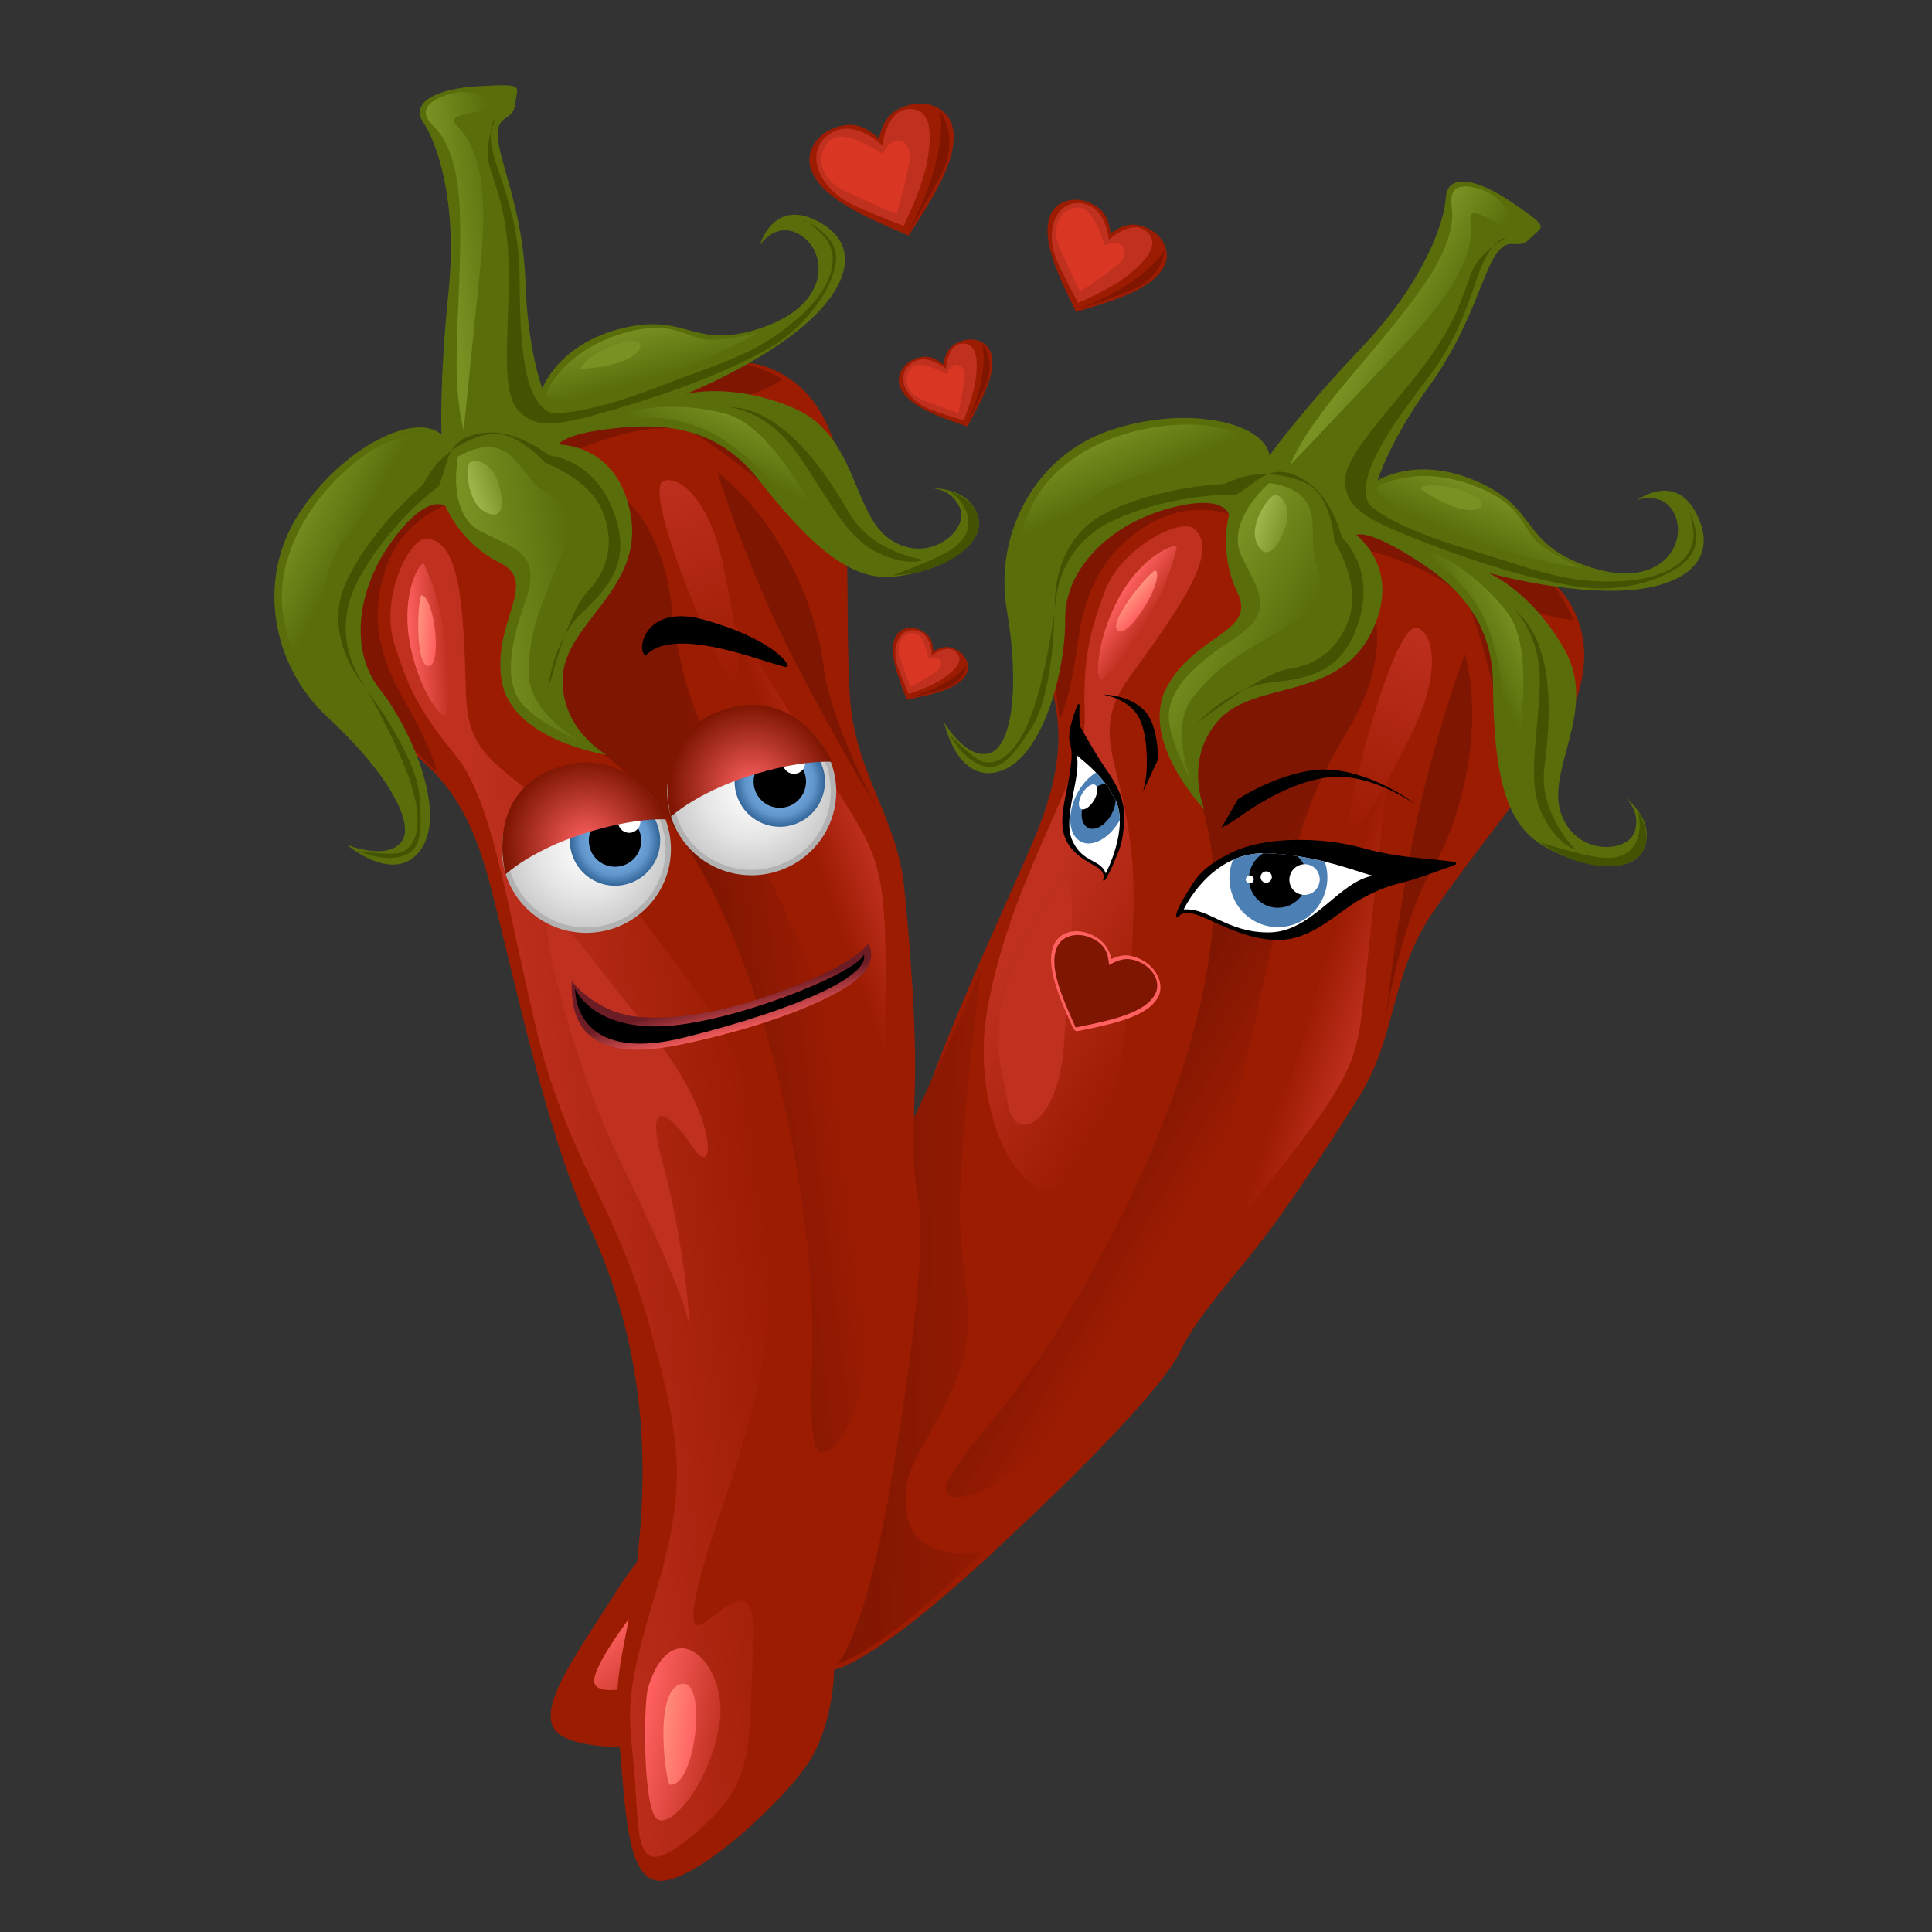 <?xml version="1.0" encoding="UTF-8"?>
<!DOCTYPE svg PUBLIC "-//W3C//DTD SVG 1.1//EN" "http://www.w3.org/Graphics/SVG/1.1/DTD/svg11.dtd">
<!-- Creator: CorelDRAW -->
<svg xmlns="http://www.w3.org/2000/svg" xml:space="preserve" width="1000px" height="1000px" style="shape-rendering:geometricPrecision; text-rendering:geometricPrecision; image-rendering:optimizeQuality; fill-rule:evenodd; clip-rule:evenodd"
viewBox="0 0 1000 1000"
 xmlns:xlink="http://www.w3.org/1999/xlink">
 <rect x="0" y="0" width="1000" height="1000" fill="#333333" stroke="none"/>
 <defs>
  <style type="text/css">
   <![CDATA[
    .str0 {stroke:black;stroke-width:1.56;stroke-linecap:round;stroke-linejoin:round}
    .str1 {stroke:#B2B2B2;stroke-width:5.589;stroke-linecap:round;stroke-linejoin:round}
    .fil20 {fill:none}
    .fil21 {fill:black}
    .fil9 {fill:#425401}
    .fil24 {fill:#4C80B5}
    .fil3 {fill:#596E0B}
    .fil17 {fill:#799123}
    .fil2 {fill:#7E1602}
    .fil50 {fill:#801500}
    .fil0 {fill:#9C1C02}
    .fil18 {fill:#BF301F}
    .fil51 {fill:#DA3624}
    .fil23 {fill:white}
    .fil22 {fill:black;fill-rule:nonzero}
    .fil26 {fill:#7E1602;fill-rule:nonzero}
    .fil49 {fill:#9C1C02;fill-rule:nonzero}
    .fil25 {fill:#FF6161;fill-rule:nonzero}
    .fil41 {fill:url(#id0)}
    .fil19 {fill:url(#id1)}
    .fil37 {fill:url(#id2)}
    .fil39 {fill:url(#id3)}
    .fil36 {fill:url(#id4)}
    .fil38 {fill:url(#id5)}
    .fil16 {fill:url(#id6)}
    .fil40 {fill:url(#id7)}
    .fil29 {fill:url(#id8)}
    .fil14 {fill:url(#id9)}
    .fil33 {fill:url(#id10)}
    .fil31 {fill:url(#id11)}
    .fil27 {fill:url(#id12)}
    .fil34 {fill:url(#id13)}
    .fil6 {fill:url(#id14)}
    .fil15 {fill:url(#id15)}
    .fil12 {fill:url(#id16)}
    .fil13 {fill:url(#id17)}
    .fil4 {fill:url(#id18)}
    .fil10 {fill:url(#id19)}
    .fil28 {fill:url(#id20)}
    .fil48 {fill:url(#id21)}
    .fil8 {fill:url(#id22)}
    .fil30 {fill:url(#id23)}
    .fil35 {fill:url(#id24)}
    .fil7 {fill:url(#id25)}
    .fil32 {fill:url(#id26)}
    .fil11 {fill:url(#id27)}
    .fil5 {fill:url(#id28)}
    .fil1 {fill:url(#id29)}
    .fil44 {fill:url(#id30)}
    .fil43 {fill:url(#id31)}
    .fil46 {fill:url(#id32)}
    .fil45 {fill:url(#id33)}
    .fil42 {fill:url(#id34)}
    .fil47 {fill:url(#id35)}
   ]]>
  </style>
  <linearGradient id="id0" gradientUnits="userSpaceOnUse" x1="341.406" y1="245.464" x2="377.973" y2="354.709">
   <stop offset="0" style="stop-color:#BF301F"/>
   <stop offset="1" style="stop-color:#9C1C02"/>
  </linearGradient>
  <linearGradient id="id1" gradientUnits="userSpaceOnUse" xlink:href="#id0" x1="733.969" y1="320.909" x2="696.153" y2="429.79">
  </linearGradient>
  <linearGradient id="id2" gradientUnits="userSpaceOnUse" x1="216.066" y1="327.498" x2="225.525" y2="328.123">
   <stop offset="0" style="stop-color:#FF927D"/>
   <stop offset="1" style="stop-color:#FF6161"/>
  </linearGradient>
  <linearGradient id="id3" gradientUnits="userSpaceOnUse" xlink:href="#id2" x1="341.195" y1="892.352" x2="360.697" y2="894.457">
  </linearGradient>
  <linearGradient id="id4" gradientUnits="userSpaceOnUse" x1="211.114" y1="329.364" x2="231.273" y2="328.211">
   <stop offset="0" style="stop-color:#FF6161"/>
   <stop offset="1" style="stop-color:#BF301F"/>
  </linearGradient>
  <linearGradient id="id5" gradientUnits="userSpaceOnUse" xlink:href="#id4" x1="332.375" y1="892.274" x2="373.943" y2="900.178">
  </linearGradient>
  <linearGradient id="id6" gradientUnits="userSpaceOnUse" x1="651.945" y1="268.421" x2="666.922" y2="273.28">
   <stop offset="0" style="stop-color:#9EB54B"/>
   <stop offset="1" style="stop-color:#799123"/>
  </linearGradient>
  <linearGradient id="id7" gradientUnits="userSpaceOnUse" xlink:href="#id6" x1="244.344" y1="254.021" x2="259.259" y2="248.692">
  </linearGradient>
  <linearGradient id="id8" gradientUnits="userSpaceOnUse" x1="241.579" y1="270.514" x2="293.182" y2="263.451">
   <stop offset="0" style="stop-color:#799123"/>
   <stop offset="1" style="stop-color:#596E0B"/>
  </linearGradient>
  <linearGradient id="id9" gradientUnits="userSpaceOnUse" xlink:href="#id4" x1="331.666" y1="827.518" x2="359.606" y2="859.025">
  </linearGradient>
  <linearGradient id="id10" gradientUnits="userSpaceOnUse" xlink:href="#id8" x1="230.294" y1="122.162" x2="260.903" y2="118.051">
  </linearGradient>
  <linearGradient id="id11" gradientUnits="userSpaceOnUse" xlink:href="#id8" x1="329.163" y1="168.328" x2="336.566" y2="196.552">
  </linearGradient>
  <linearGradient id="id12" gradientUnits="userSpaceOnUse" x1="431.076" y1="670.23" x2="544.653" y2="671.359">
   <stop offset="0" style="stop-color:#7E1602"/>
   <stop offset="1" style="stop-color:#9C1C02"/>
  </linearGradient>
  <linearGradient id="id13" gradientUnits="userSpaceOnUse" xlink:href="#id0" x1="265.146" y1="569.669" x2="387.435" y2="554.924">
  </linearGradient>
  <linearGradient id="id14" gradientUnits="userSpaceOnUse" xlink:href="#id8" x1="771.552" y1="252.05" x2="759.869" y2="279.614">
  </linearGradient>
  <linearGradient id="id15" gradientUnits="userSpaceOnUse" xlink:href="#id2" x1="338.299" y1="832.67" x2="352.914" y2="846.699">
  </linearGradient>
  <linearGradient id="id16" gradientUnits="userSpaceOnUse" xlink:href="#id4" x1="579.475" y1="307.686" x2="596.297" y2="319.204">
  </linearGradient>
  <linearGradient id="id17" gradientUnits="userSpaceOnUse" xlink:href="#id2" x1="584.673" y1="309.353" x2="591.668" y2="315.516">
  </linearGradient>
  <linearGradient id="id18" gradientUnits="userSpaceOnUse" xlink:href="#id8" x1="640.062" y1="280.018" x2="684.363" y2="305.466">
  </linearGradient>
  <linearGradient id="id19" gradientUnits="userSpaceOnUse" xlink:href="#id0" x1="513.612" y1="510.115" x2="586.805" y2="552.55">
  </linearGradient>
  <linearGradient id="id20" gradientUnits="userSpaceOnUse" xlink:href="#id12" x1="367.239" y1="504.534" x2="427.178" y2="497.174">
  </linearGradient>
  <linearGradient id="id21" gradientUnits="userSpaceOnUse" x1="377.748" y1="536.861" x2="372.808" y2="517.139">
   <stop offset="0" style="stop-color:#FF6161"/>
   <stop offset="1" style="stop-color:#6C1C25"/>
  </linearGradient>
  <linearGradient id="id22" gradientUnits="userSpaceOnUse" xlink:href="#id8" x1="721.308" y1="155.401" x2="748.136" y2="170.919">
  </linearGradient>
  <linearGradient id="id23" gradientUnits="userSpaceOnUse" xlink:href="#id8" x1="150.855" y1="268.485" x2="180.962" y2="284.361">
  </linearGradient>
  <linearGradient id="id24" gradientUnits="userSpaceOnUse" xlink:href="#id0" x1="453.613" y1="443.935" x2="425.477" y2="453.987">
  </linearGradient>
  <linearGradient id="id25" gradientUnits="userSpaceOnUse" xlink:href="#id8" x1="787.824" y1="323.444" x2="764.351" y2="335.413">
  </linearGradient>
  <linearGradient id="id26" gradientUnits="userSpaceOnUse" xlink:href="#id8" x1="385.79" y1="214.067" x2="374.085" y2="238.816">
  </linearGradient>
  <linearGradient id="id27" gradientUnits="userSpaceOnUse" xlink:href="#id0" x1="702.201" y1="546.834" x2="672.414" y2="537.154">
  </linearGradient>
  <linearGradient id="id28" gradientUnits="userSpaceOnUse" xlink:href="#id8" x1="569.286" y1="223.238" x2="582.958" y2="253.191">
  </linearGradient>
  <linearGradient id="id29" gradientUnits="userSpaceOnUse" xlink:href="#id12" x1="596.469" y1="542.021" x2="647.708" y2="572.39">
  </linearGradient>
  <radialGradient id="id30" gradientUnits="userSpaceOnUse" cx="389.013" cy="407.702" r="42.592" fx="389.013" fy="407.702">
   <stop offset="0" style="stop-color:#FF6161"/>
   <stop offset="1" style="stop-color:#7E1602"/>
  </radialGradient>
  <radialGradient id="id31" gradientUnits="userSpaceOnUse" cx="403.634" cy="404.556" r="23.392" fx="403.634" fy="404.556">
   <stop offset="0" style="stop-color:#8FC7FF"/>
   <stop offset="0.761" style="stop-color:#6196CC"/>
   <stop offset="1" style="stop-color:#336699"/>
  </radialGradient>
  <radialGradient id="id32" gradientUnits="userSpaceOnUse" xlink:href="#id31" cx="318.329" cy="435.072" r="23.388" fx="318.329" fy="435.072">
  </radialGradient>
  <radialGradient id="id33" gradientUnits="userSpaceOnUse" cx="303.519" cy="439.555" r="40.957" fx="303.519" fy="439.555">
   <stop offset="0" style="stop-color:white"/>
   <stop offset="0.6" style="stop-color:#E5E5E5"/>
   <stop offset="1" style="stop-color:#CCCCCC"/>
  </radialGradient>
  <radialGradient id="id34" gradientUnits="userSpaceOnUse" xlink:href="#id33" cx="389.079" cy="409.751" r="40.956" fx="389.079" fy="409.751">
  </radialGradient>
  <radialGradient id="id35" gradientUnits="userSpaceOnUse" xlink:href="#id30" cx="303.457" cy="436.352" r="42.598" fx="303.457" fy="436.352">
  </radialGradient>
 </defs>
 <g id="Livello_x0020_1">
  <g id="_83573272">
   <path id="_83620256" class="fil0" d="M669.788 250.842c0,0 -59.525,-35.926 -103.656,-14.179 -44.13,21.745 -32.264,78.27 -25.317,104.913 6.947,26.641 13.851,47.417 -6.328,94.502 -20.179,47.087 -55.421,119.513 -66.778,169.467 -11.357,49.954 -34.184,96.18 -75.204,141.37 -41.021,45.189 -53.635,44.991 -73.925,77.411 -20.29,32.42 -43.821,62.811 -28.78,73.552 15.041,10.74 68.104,6.527 93.864,-0.706 25.759,-7.234 44.637,-32.31 44.637,-32.31 0,0 16.74,2.513 83.74,-59.593 67,-62.106 92.583,-92.805 98.648,-105.464 6.064,-12.66 15.945,-25.055 33.676,-46.602 17.732,-21.547 38.617,-52.799 58.906,-85.219 20.29,-32.42 15.658,-63.185 39.455,-97.393 23.796,-34.206 36.897,-47.505 60.097,-82.88 23.2,-35.375 19.782,-60.87 7.917,-78.382 -11.865,-17.511 -40.316,-17.003 -40.316,-17.003 0,0 -17.511,-27.149 -49.865,-38.639 -32.354,-11.491 -50.747,0.089 -50.77,-2.845z"/>
   <path id="_83616896" class="fil1" d="M567.311 720.244c50.374,-61.266 64.856,-111.421 84.638,-201.676 19.786,-90.259 24.697,-105.373 45.615,-140.353 20.917,-34.98 19.597,-67.637 0.457,-82.213 -19.135,-14.575 -95.361,62.088 -76.459,119.581 18.904,57.494 -3.08,139.854 -45.535,222.743 -42.454,82.892 -70.167,100.742 -85.179,127.866 -8.941,16.163 26.084,15.315 76.462,-45.949z"/>
   <path id="_83617632" class="fil2" d="M548.514 372.209c0,0 4.963,-7.929 9.385,-39.886 4.422,-31.958 16.574,-47.389 33.454,-58.899 16.879,-11.511 35.422,-11.745 51.793,-5.232 16.369,6.513 62.714,16.207 62.714,16.207 0,0 47.787,10.76 56.027,33.116 8.239,22.357 12.73,47.073 15.696,59.963 2.967,12.892 -2.887,-73.69 -2.887,-73.69 0,0 5.61,6.594 17.665,11.705 12.056,5.109 22.101,5.393 22.101,5.393 0,0 -7.861,-19.848 -23.368,-30.852 -15.507,-11.003 -147.571,-67.041 -193.484,-43.201 -45.913,23.841 -56.687,45.981 -54.502,74.124 2.185,28.141 4.274,43.728 5.407,51.253z"/>
   <path id="_83615752" class="fil3" d="M657.134 235.729c0,0 15.593,-22.127 48.032,-56.265 32.439,-34.137 42.529,-65.183 43.221,-77.26 0.692,-12.077 15.102,-10.626 34.651,2.845 19.55,13.472 15.645,11.562 8.887,18.43 -6.758,6.869 -10.331,-2.068 -17.451,7.924 -7.12,9.992 -13.158,38.461 -34.341,67.84 -21.183,29.38 -27.073,49.476 -27.073,49.476 0,0 20.526,-13.405 52.145,0.756 31.618,14.16 21.433,31.572 56.927,43.756 35.493,12.184 50.317,-9.544 45.54,-24.696 -4.776,-15.152 -20.106,-9.776 -20.106,-9.776 0,0 20.51,-15.35 31.383,8.906 10.874,24.256 -10.233,37.468 -42.136,38.108 -31.903,0.64 -66.799,-9.403 -66.799,-9.403 0,0 22.825,9.36 39.976,40.186 17.151,30.826 -9.671,61.605 -2.118,84.137 7.553,22.532 34.585,20.957 38.202,9.828 3.618,-11.131 -5.185,-17.877 -5.185,-17.877 0,0 15.84,10.976 10.304,26.013 -5.536,15.038 -33.383,11.171 -54.295,-2.102 -20.911,-13.273 -23.679,-46.551 -24.136,-82.96 -0.456,-36.407 -23.741,-54.333 -44.841,-67.019 -21.099,-12.685 -25.941,-9.728 -25.941,-9.728 0,0 25.038,18.496 6.99,52.13 -18.048,33.634 -59.948,23.255 -78.284,43.846 -18.335,20.59 -7.254,46.207 -7.254,46.207 0,0 -34.303,-35.751 -19.521,-63.325 14.78,-27.575 46.681,-28.22 36.611,-48.973 -10.07,-20.753 -4.375,-40.273 -4.375,-40.273 0,0 -2.037,-11.666 -32.705,-2.857 -30.667,8.807 -52.493,32.15 -52.118,56.88 0.376,24.729 -10.769,70.965 -33.283,78.542 -22.513,7.577 -29.363,-25.081 -29.363,-25.081 0,0 11.229,19.187 23.267,15.977 12.038,-3.21 15.896,-34.975 9.194,-74.066 -6.702,-39.091 14.215,-79.565 52.833,-92.91 38.62,-13.347 79.922,-5.107 83.164,12.783z"/>
   <path id="_83614416" class="fil4" d="M657.041 249.943c0,0 -23.206,19.652 -14.32,38.084 8.885,18.432 17.911,28.481 -4.167,42.676 -22.076,14.198 -33.27,26.747 -33.566,39.601 -0.296,12.854 12.715,36.509 12.715,36.509 0,0 -13.644,-29.685 0.246,-46.541 13.891,-16.858 22.224,-20.626 46.25,-34.836 24.024,-14.207 21.431,-22.176 16.67,-35.374 -4.763,-13.201 7.527,-35.107 -23.828,-40.118z"/>
   <path id="_83613248" class="fil5" d="M649.51 234.221c0,0 -4.592,-15.736 -38.333,-14.399 -33.744,1.333 -64.662,16.86 -76.936,41.691 -12.268,24.828 -11.076,41.079 -8.01,62.472 3.07,21.396 1.394,31.533 1.394,31.533 0,0 7.525,-22.161 11.532,-46.434 4.007,-24.276 13.839,-50.542 44.404,-61.006 30.565,-10.461 55.873,-7.741 65.949,-13.857z"/>
   <path id="_83612136" class="fil6" d="M713.74 251.534c0,0 18.397,-10.855 46.876,-0.953 28.478,9.898 27.015,23.343 35.921,30.774 8.902,7.428 22.75,12.576 22.75,12.576 0,0 -19.847,-1.596 -54.366,-12.813 -34.517,-11.219 -56.7,-25.55 -51.181,-29.584z"/>
   <path id="_83610992" class="fil7" d="M724.266 281.824c0,0 34.895,10.048 46.919,45.685 12.026,35.636 2.16,56.065 9.509,77.231 7.345,21.167 20.251,30.213 20.251,30.213 0,0 -18.425,-19.91 -16.045,-40.179 2.38,-20.268 8.611,-59.359 -4.354,-77.174 -12.96,-17.812 -38.877,-36.591 -56.281,-35.776z"/>
   <path id="_83609792" class="fil8" d="M781.334 115.179c1.246,-2.83 -3.013,-13.606 -15.689,-17.402 -12.673,-3.793 -15.262,1.192 -14.235,8.97 1.025,7.783 0.157,21.422 -18.248,46.198 -18.398,24.781 -32.405,39.005 -46.956,57.912 -14.55,18.904 -18.464,29.937 -18.464,29.937 0,0 29.447,-30.898 60.533,-63.856 31.089,-32.961 34.363,-51.001 32.916,-62.476 -1.446,-11.479 14.824,5.141 20.142,0.717z"/>
   <path id="_83608408" class="fil9" d="M546.293 313.994c0,0 -0.611,-30.954 30.803,-45.027 31.414,-14.074 62.745,-12.957 62.745,-12.957 0,0 3.202,-1.876 9.972,-6.797 6.77,-4.923 14.043,-8.382 27.044,0.372 12.999,8.756 17.813,28.774 17.813,28.774 0,0 16.544,14.771 9.245,41.211 -7.299,26.441 -23.51,31.535 -45.187,33.555 -21.677,2.021 -38.855,21.045 -38.855,21.045 0,0 32.599,-25.665 46.882,-27.824 14.284,-2.16 26.485,-9.852 31.902,-27.515 5.415,-17.663 -8.061,-38.88 -8.061,-38.88 0,0 -1.235,-23.066 -14.024,-29.489 -12.788,-6.424 -27.566,-5.727 -35.233,-3.035 -7.668,2.692 -7.47,3.08 -7.47,3.08 0,0 -34.622,1.045 -62.239,15.384 -27.619,14.337 -26.016,48.206 -25.335,48.103z"/>
   <path id="_83607024" class="fil9" d="M779.059 123.18c0,0 -7.489,0.158 -14.349,20.269 -6.861,20.11 -12.202,34.561 -25.789,52.485 -13.587,17.924 -22.356,29.968 -28.29,43.258 -5.933,13.29 -3.067,19.4 -2.373,21.243 0.694,1.845 13.413,12.451 49.969,23.362 36.555,10.911 52.471,18.67 81.152,16.984 28.682,-1.687 38.707,-14.616 37.064,-26.482 -1.643,-11.867 -3.202,-12.048 -3.202,-12.048 0,0 9.651,16.091 1.165,26.279 -8.486,10.188 -32.947,18.763 -56.706,15.247 -23.758,-3.515 -52.904,-12.342 -81.873,-23.7 -28.969,-11.356 -37.957,-16.545 -39.605,-29.382 -1.648,-12.837 17.478,-31.878 37.237,-56.861 19.759,-24.984 23.256,-39.713 27.931,-52.114 4.675,-12.4 18.157,-18.058 17.669,-18.541z"/>
   <path id="_83605944" class="fil9" d="M783.551 315.339c0,0 14.297,12.738 13.415,39.326 -0.882,26.588 -6.844,49.898 1.058,66.39 7.902,16.492 17.256,18.559 17.256,18.559 0,0 -19.102,-18.829 -15.872,-42.711 3.232,-23.882 6.056,-64.407 -15.857,-81.564z"/>
   <path id="_83604832" class="fil9" d="M545.731 317.542c0,0 -0.228,41.003 -11.731,58.995 -11.503,17.992 -17.728,23.41 -27.34,19.096 -9.612,-4.315 -14.976,-15.286 -14.976,-15.286 0,0 11.55,12.089 16.666,13.75 5.115,1.663 14.773,0.337 23.49,-19.155 8.715,-19.493 13.891,-57.4 13.891,-57.4z"/>
   <path id="_83603192" class="fil9" d="M847.176 419.158c0,0 3.105,6.989 0.465,14.652 -2.64,7.662 -8.857,11.172 -19.104,10.084 -10.248,-1.088 -31.181,-7.891 -31.181,-7.891 0,0 17.115,13.037 36.288,12.392 19.172,-0.646 23.02,-15.242 13.532,-29.237z"/>
   <path id="_83601728" class="fil10" d="M617.161 272.998c-8.535,-3.964 -37.411,11.381 -45.426,33.288 -8.02,21.91 -11.229,34.55 -10.284,64.698 0.945,30.148 -37.964,81.554 -50.348,151.293 -15.602,87.849 68.765,177.77 75.533,-48.809 2.291,-76.843 -27.587,-87.748 -1.651,-123.484 25.939,-35.737 47.697,-65.976 32.177,-76.987z"/>
   <path id="_83600672" class="fil2" d="M758.293 338.269c0,0 -17.949,47.882 -27.611,99.65 -9.663,51.769 -13.332,88.773 -13.332,88.773 0,0 7.53,-48.88 23.48,-75.925 15.952,-27.045 27.449,-73.442 17.463,-112.498z"/>
   <path id="_83599560" class="fil11" d="M718.185 399.241c0,0 -9.716,92.334 -12.739,120.002 -3.022,27.666 -5.452,38.813 -45.64,89.014 -40.188,50.202 -43.724,57.413 -43.724,57.413 0,0 40.056,-68.154 57.221,-124.645 17.165,-56.495 44.883,-141.784 44.883,-141.784z"/>
   <path id="_83598496" class="fil12" d="M609.123 282.775c-2.25,-1.323 -18.134,5.419 -29.529,25.828 -11.395,20.407 -12.762,41.098 -10.149,43.137 2.611,2.041 32.684,-34.624 39.678,-68.966z"/>
   <path id="_83597464" class="fil13" d="M598.204 295.302c-1.709,-1.147 -25.312,26.6 -19.638,31.122 5.674,4.526 24.329,-26.321 19.638,-31.122z"/>
   <path id="_83596400" class="fil14" d="M345.058 814.759c-8.197,6.876 -39.993,47.829 -37.419,56.417 2.576,8.589 33.372,1.902 55.811,-19.43 22.439,-21.332 17.287,-62.365 -18.392,-36.986z"/>
   <path id="_83595608" class="fil15" d="M323.599 860.925c-0.554,-1.964 22.322,-43.051 36.33,-37.605 14.008,5.444 -27.125,47.74 -36.33,37.605z"/>
   <path id="_83594784" class="fil16" d="M659.769 256.075c-3.748,1.462 -13.842,16.038 -8.937,25.674 4.905,9.627 11.194,0.363 14.437,-8.704 3.243,-9.067 -0.84,-16.646 -5.499,-16.97z"/>
   <path id="_83593784" class="fil17" d="M734.946 252.823c1.594,-2.16 14.928,-2.888 27.239,3.197 12.311,6.084 0.478,15.932 -27.239,-3.197z"/>
   <path id="_83592672" class="fil18" d="M545.759 462.724c-41.974,62.73 -27.355,85.753 -23.978,108.719 3.143,21.364 26.421,11.143 29.033,-31.995 2.613,-43.137 9.628,-103.558 -5.055,-76.725z"/>
   <path id="_83591744" class="fil19" d="M733.247 324.907c8.265,2.089 13.255,21.598 -1.578,52.558 -14.832,30.961 -26.347,49.878 -32.955,53.695 -6.608,3.815 21.6,-108.671 34.533,-106.253z"/>
   <g>
    <g>
     <path id="_83590176" class="fil20 str0" d="M704.401 439.509c-20.598,-5.614 -49.755,-5.772 -66.35,2.387 -16.596,8.157 -18.48,13.483 -23.486,21.424 -5.01,7.939 -5.014,10.55 -5.014,10.55 0,0 2.302,-4.592 12.84,-0.112 10.537,4.485 26.295,13.14 42.053,11.877 15.756,-1.263 28.817,-15.021 38.992,-20.668 10.174,-5.644 16.009,-7.384 22.924,-9.072 6.917,-1.685 26.487,-8.987 26.487,-8.987 -18.28,-2.472 -27.85,-1.785 -48.447,-7.398z"/>
     <path id="_835901761" class="fil21" d="M704.401 439.509c-20.598,-5.614 -49.755,-5.772 -66.35,2.387 -16.596,8.157 -18.48,13.483 -23.486,21.424 -5.01,7.939 -5.014,10.55 -5.014,10.55 0,0 2.302,-4.592 12.84,-0.112 10.537,4.485 26.295,13.14 42.053,11.877 15.756,-1.263 28.817,-15.021 38.992,-20.668 10.174,-5.644 16.009,-7.384 22.924,-9.072 6.917,-1.685 26.487,-8.987 26.487,-8.987 -18.28,-2.472 -27.85,-1.785 -48.447,-7.398z"/>
    </g>
    <g>
     <path id="_83589480" class="fil22" d="M568.212 391.631l-0.994 0.583 0 0 -0.503 -0.828 -0.494 -0.814 -0.484 -0.8 -0.472 -0.79 -0.462 -0.772 -0.45 -0.757 -0.439 -0.742 -0.426 -0.725 -0.413 -0.705 -0.403 -0.685 -0.389 -0.669 -0.373 -0.645 -0.359 -0.622 -0.345 -0.599 -0.328 -0.578 -0.314 -0.55 -0.299 -0.524 -0.285 -0.497 -0.265 -0.47 -0.249 -0.441 -0.23 -0.412 -0.213 -0.38 -0.195 -0.348 -0.176 -0.317 -0.157 -0.282 -0.137 -0.248 -0.117 -0.213 -0.098 -0.176 -0.076 -0.141 -0.053 -0.098 -0.034 -0.061 -0.012 -0.021 1.006 -0.562 0.009 0.019 0.034 0.061 0.056 0.1 0.076 0.138 0.096 0.176 0.117 0.21 0.137 0.248 0.157 0.282 0.176 0.317 0.195 0.348 0.213 0.38 0.23 0.41 0.249 0.441 0.265 0.47 0.28 0.497 0.299 0.524 0.314 0.55 0.331 0.575 0.345 0.599 0.359 0.622 0.373 0.645 0.389 0.664 0.398 0.687 0.413 0.705 0.426 0.723 0.439 0.742 0.45 0.757 0.462 0.772 0.472 0.785 0.482 0.802 0.494 0.814 0.503 0.823 0 0zm13.628 31.09l-1.063 0.319 0 0 -0.007 -1.218 -0.053 -1.192 -0.102 -1.168 -0.143 -1.147 -0.184 -1.124 -0.227 -1.103 -0.26 -1.083 -0.296 -1.063 -0.331 -1.044 -0.36 -1.026 -0.389 -1.011 -0.417 -0.992 -0.444 -0.977 -0.463 -0.964 -0.487 -0.95 -0.502 -0.935 -0.521 -0.922 -0.535 -0.913 -0.548 -0.9 -0.557 -0.891 -0.565 -0.883 -0.572 -0.872 -0.578 -0.865 -0.579 -0.86 -0.578 -0.854 -0.575 -0.847 -0.572 -0.843 -0.565 -0.841 -0.556 -0.835 -0.544 -0.836 -0.534 -0.833 -0.517 -0.834 0.994 -0.583 0.515 0.829 0.529 0.83 0.544 0.829 0.554 0.837 0.565 0.836 0.572 0.843 0.575 0.847 0.578 0.854 0.579 0.86 0.578 0.869 0.574 0.876 0.569 0.886 0.56 0.895 0.55 0.907 0.54 0.918 0.523 0.93 0.509 0.945 0.489 0.957 0.47 0.973 0.446 0.989 0.422 1.006 0.396 1.02 0.365 1.041 0.333 1.061 0.301 1.08 0.267 1.097 0.227 1.122 0.189 1.143 0.145 1.166 0.102 1.189 0.056 1.215 0.007 1.239 0 0zm-5.531 24.265l-1.002 0.045 0 0 0.275 -0.647 0.274 -0.633 0.267 -0.617 0.263 -0.606 0.259 -0.595 0.25 -0.588 0.248 -0.583 0.242 -0.581 0.234 -0.579 0.228 -0.581 0.223 -0.587 0.214 -0.591 0.211 -0.601 0.2 -0.611 0.194 -0.625 0.187 -0.643 0.178 -0.659 0.169 -0.679 0.162 -0.704 0.154 -0.729 0.143 -0.756 0.135 -0.787 0.124 -0.82 0.116 -0.854 0.103 -0.887 0.093 -0.93 0.084 -0.97 0.071 -1.015 0.06 -1.058 0.047 -1.108 0.039 -1.159 0.024 -1.211 1.063 -0.319 -0.026 1.218 -0.034 1.163 -0.05 1.117 -0.06 1.068 -0.073 1.022 -0.084 0.979 -0.096 0.939 -0.105 0.901 -0.116 0.863 -0.126 0.829 -0.137 0.798 -0.145 0.768 -0.154 0.743 -0.164 0.716 -0.176 0.696 -0.181 0.673 -0.189 0.654 -0.198 0.639 -0.207 0.625 -0.211 0.613 -0.221 0.605 -0.226 0.596 -0.233 0.591 -0.239 0.588 -0.244 0.586 -0.248 0.588 -0.255 0.591 -0.259 0.6 -0.263 0.606 -0.267 0.617 -0.269 0.628 -0.275 0.645 0 0zm-5.326 8.427l0.973 0.009 -0.86 -0.168 -0.008 0.009 0.006 -0.007 0.007 -0.008 0.019 -0.024 0.03 -0.037 0.04 -0.048 0.045 -0.063 0.058 -0.078 0.065 -0.087 0.073 -0.11 0.081 -0.119 0.092 -0.141 0.102 -0.158 0.107 -0.175 0.118 -0.196 0.125 -0.215 0.135 -0.235 0.144 -0.256 0.156 -0.281 0.162 -0.301 0.17 -0.327 0.181 -0.351 0.19 -0.377 0.198 -0.402 0.206 -0.428 0.217 -0.456 0.226 -0.484 0.235 -0.513 0.242 -0.543 0.255 -0.573 0.263 -0.604 0.27 -0.638 1.002 -0.045 -0.275 0.64 -0.263 0.611 -0.255 0.58 -0.247 0.546 -0.237 0.52 -0.23 0.491 -0.217 0.463 -0.213 0.435 -0.203 0.409 -0.19 0.384 -0.185 0.358 -0.175 0.334 -0.169 0.311 -0.156 0.288 -0.149 0.268 -0.142 0.244 -0.135 0.227 -0.123 0.206 -0.119 0.189 -0.106 0.168 -0.097 0.152 -0.093 0.138 -0.083 0.117 -0.074 0.109 -0.067 0.09 -0.061 0.079 -0.05 0.065 -0.044 0.056 -0.038 0.043 -0.033 0.039 -0.02 0.019 -0.015 0.019 -0.86 -0.168zm0.113 -0.158l0.746 0.326 -0.02 0.02 -0.02 0.019 -0.021 0.019 -0.022 0.018 -0.022 0.017 -0.022 0.017 -0.024 0.015 -0.024 0.015 -0.025 0.014 -0.024 0.013 -0.025 0.012 -0.026 0.012 -0.025 0.011 -0.026 0.011 -0.025 0.008 -0.026 0.008 -0.025 0.007 -0.026 0.007 -0.025 0.005 -0.026 0.005 -0.025 0.004 -0.025 0.004 -0.025 0.001 -0.024 0 -0.024 0 -0.024 -0.001 -0.022 -0.002 -0.022 -0.004 -0.021 -0.005 -0.021 -0.006 -0.02 -0.006 -0.02 -0.008 -0.019 -0.009 -0.018 -0.009 -0.015 -0.011 -0.015 -0.012 -0.014 -0.012 -0.012 -0.013 -0.012 -0.014 -0.011 -0.014 -0.008 -0.015 -0.008 -0.015 -0.006 -0.017 -0.006 -0.017 -0.004 -0.017 -0.002 -0.019 -0.002 -0.018 0 -0.019 0 -0.019 0.002 -0.019 0.004 -0.02 0.005 -0.02 0.005 -0.02 0.007 -0.02 0.008 -0.02 0.009 -0.021 0.009 -0.02 0.012 -0.021 0.013 -0.02 0.014 -0.021 0.015 -0.02 0.017 -0.021 0.018 -0.02 0.019 -0.02zm-3.178 -6.32l0.839 -0.742 -0.002 0 0.459 0.302 0.42 0.306 0.381 0.306 0.348 0.309 0.312 0.312 0.281 0.309 0.249 0.309 0.22 0.309 0.19 0.306 0.168 0.302 0.137 0.299 0.119 0.294 0.094 0.288 0.074 0.28 0.057 0.275 0.04 0.268 0.024 0.256 0.009 0.247 -0.002 0.236 -0.011 0.223 -0.022 0.215 -0.028 0.197 -0.033 0.183 -0.037 0.172 -0.041 0.152 -0.04 0.139 -0.04 0.12 -0.037 0.102 -0.032 0.077 -0.027 0.066 -0.021 0.045 -0.011 0.021 -0.973 -0.009 -0.001 0 0.009 -0.019 0.015 -0.038 0.025 -0.067 0.03 -0.078 0.033 -0.097 0.033 -0.109 0.032 -0.131 0.034 -0.142 0.028 -0.159 0.026 -0.174 0.018 -0.184 0.011 -0.197 0.002 -0.21 -0.009 -0.219 -0.021 -0.23 -0.035 -0.237 -0.052 -0.247 -0.067 -0.256 -0.087 -0.262 -0.105 -0.268 -0.13 -0.273 -0.151 -0.279 -0.178 -0.285 -0.203 -0.283 -0.233 -0.291 -0.262 -0.291 -0.295 -0.291 -0.327 -0.293 -0.363 -0.292 -0.399 -0.289 -0.438 -0.288 -0.002 0zm-16.844 -15.898l1.035 -0.498 0 0 0.317 0.821 0.344 0.791 0.372 0.761 0.398 0.733 0.422 0.704 0.445 0.678 0.467 0.653 0.485 0.626 0.503 0.602 0.519 0.581 0.533 0.557 0.55 0.535 0.557 0.516 0.569 0.496 0.576 0.477 0.583 0.459 0.589 0.443 0.593 0.428 0.596 0.411 0.596 0.397 0.594 0.384 0.593 0.372 0.588 0.358 0.582 0.35 0.578 0.34 0.566 0.331 0.557 0.322 0.544 0.315 0.531 0.311 0.514 0.304 0.501 0.301 0.483 0.296 -0.839 0.742 -0.474 -0.294 -0.494 -0.296 -0.514 -0.304 -0.529 -0.308 -0.544 -0.315 -0.557 -0.322 -0.568 -0.333 -0.578 -0.34 -0.587 -0.352 -0.595 -0.363 -0.598 -0.374 -0.601 -0.389 -0.604 -0.402 -0.604 -0.418 -0.602 -0.432 -0.596 -0.45 -0.595 -0.467 -0.588 -0.484 -0.579 -0.506 -0.569 -0.526 -0.555 -0.547 -0.547 -0.569 -0.53 -0.591 -0.513 -0.617 -0.495 -0.643 -0.476 -0.665 -0.455 -0.694 -0.431 -0.72 -0.407 -0.75 -0.381 -0.777 -0.353 -0.81 -0.324 -0.84 0 0zm2.482 -31.892l1.054 -0.236 0 0 -0.151 0.952 -0.165 0.966 -0.177 0.978 -0.188 0.991 -0.196 1 -0.202 1.009 -0.206 1.019 -0.209 1.025 -0.21 1.031 -0.209 1.035 -0.204 1.039 -0.201 1.043 -0.195 1.042 -0.185 1.042 -0.175 1.043 -0.164 1.041 -0.149 1.037 -0.133 1.031 -0.116 1.026 -0.094 1.019 -0.074 1.01 -0.051 1.002 -0.028 0.991 0.002 0.98 0.027 0.966 0.06 0.952 0.091 0.937 0.125 0.924 0.161 0.904 0.198 0.885 0.239 0.866 0.28 0.846 -1.035 0.498 -0.287 -0.867 -0.243 -0.889 -0.203 -0.908 -0.165 -0.925 -0.13 -0.94 -0.093 -0.958 -0.06 -0.971 -0.03 -0.985 0 -0.994 0.026 -1.007 0.053 -1.013 0.077 -1.026 0.097 -1.029 0.118 -1.038 0.133 -1.041 0.151 -1.044 0.164 -1.048 0.175 -1.048 0.188 -1.049 0.195 -1.049 0.201 -1.045 0.207 -1.042 0.209 -1.039 0.21 -1.031 0.209 -1.025 0.206 -1.015 0.202 -1.009 0.194 -0.998 0.188 -0.984 0.177 -0.973 0.163 -0.959 0.151 -0.943 0 0zm0.064 -17.425l1.046 -0.454 0 0 0.128 0.511 0.116 0.493 0.111 0.477 0.104 0.463 0.093 0.45 0.09 0.439 0.077 0.433 0.072 0.426 0.064 0.423 0.056 0.423 0.047 0.42 0.04 0.426 0.028 0.428 0.024 0.437 0.013 0.444 0.006 0.457 -0.004 0.47 -0.013 0.484 -0.02 0.5 -0.03 0.52 -0.039 0.541 -0.047 0.567 -0.057 0.591 -0.065 0.619 -0.073 0.646 -0.085 0.681 -0.092 0.713 -0.1 0.75 -0.111 0.79 -0.12 0.83 -0.13 0.872 -0.138 0.917 -1.054 0.236 0.138 -0.917 0.13 -0.872 0.118 -0.828 0.111 -0.785 0.1 -0.748 0.092 -0.711 0.083 -0.674 0.073 -0.644 0.065 -0.612 0.054 -0.583 0.047 -0.557 0.037 -0.534 0.03 -0.51 0.022 -0.493 0.011 -0.475 0.004 -0.456 -0.006 -0.445 -0.013 -0.435 -0.021 -0.425 -0.031 -0.418 -0.038 -0.415 -0.045 -0.413 -0.056 -0.409 -0.061 -0.416 -0.07 -0.419 -0.079 -0.424 -0.085 -0.435 -0.096 -0.443 -0.099 -0.458 -0.111 -0.472 -0.118 -0.49 -0.123 -0.509 0 0zm5.12 -18.998l-1.061 0.305 1.032 -0.178 -0.015 0.037 -0.043 0.109 -0.073 0.176 -0.098 0.244 -0.12 0.305 -0.137 0.36 -0.161 0.418 -0.176 0.464 -0.189 0.51 -0.2 0.556 -0.209 0.593 -0.219 0.627 -0.221 0.659 -0.224 0.686 -0.227 0.711 -0.222 0.729 -0.219 0.746 -0.215 0.758 -0.204 0.767 -0.191 0.77 -0.182 0.77 -0.165 0.769 -0.148 0.761 -0.129 0.75 -0.106 0.739 -0.081 0.716 -0.054 0.694 -0.028 0.669 0.002 0.637 0.034 0.602 0.071 0.565 0.104 0.521 -1.046 0.454 -0.113 -0.563 -0.073 -0.6 -0.039 -0.635 -0.002 -0.665 0.028 -0.692 0.059 -0.718 0.084 -0.737 0.109 -0.751 0.131 -0.767 0.15 -0.777 0.168 -0.781 0.182 -0.784 0.198 -0.782 0.207 -0.776 0.215 -0.768 0.221 -0.754 0.227 -0.741 0.227 -0.716 0.227 -0.693 0.226 -0.666 0.219 -0.634 0.211 -0.6 0.204 -0.559 0.189 -0.517 0.176 -0.471 0.161 -0.418 0.144 -0.367 0.12 -0.307 0.098 -0.247 0.073 -0.183 0.047 -0.111 0.015 -0.039 1.032 -0.178zm-0.028 0.126l-1.004 0.052 0.009 -0.021 0.011 -0.022 0.012 -0.021 0.013 -0.02 0.014 -0.021 0.015 -0.02 0.015 -0.02 0.018 -0.02 0.018 -0.019 0.019 -0.019 0.019 -0.019 0.02 -0.018 0.021 -0.017 0.021 -0.017 0.022 -0.017 0.022 -0.015 0.024 -0.015 0.024 -0.014 0.024 -0.014 0.025 -0.012 0.025 -0.013 0.026 -0.011 0.025 -0.011 0.026 -0.009 0.026 -0.009 0.026 -0.007 0.026 -0.007 0.027 -0.006 0.026 -0.006 0.026 -0.004 0.026 -0.002 0.026 -0.002 0.026 -0.001 0.025 0.001 0.024 0.001 0.022 0.002 0.022 0.004 0.021 0.005 0.021 0.005 0.019 0.007 0.019 0.007 0.018 0.008 0.017 0.009 0.017 0.009 0.014 0.011 0.014 0.012 0.013 0.013 0.012 0.013 0.011 0.013 0.009 0.015 0.008 0.015 0.007 0.015 0.006 0.017 0.005 0.017 0.004 0.018 0.002 0.019 0.001 0.019 0 0.019 -0.002 0.019 -0.002 0.021 -0.005 0.02 -0.005 0.021 -0.007 0.021 -0.008 0.021zm0.262 10.893l-1.006 0.562 -0.021 -0.059 -0.051 -0.254 -0.047 -0.286 -0.04 -0.317 -0.035 -0.343 -0.033 -0.367 -0.026 -0.392 -0.027 -0.411 -0.019 -0.429 -0.017 -0.443 -0.014 -0.455 -0.012 -0.464 -0.007 -0.472 -0.009 -0.475 -0.004 -0.477 -0.001 -0.475 0 -0.47 0.001 -0.464 0.002 -0.455 0.005 -0.441 0.005 -0.425 0.006 -0.407 0.006 -0.387 0.007 -0.363 0.006 -0.337 0.008 -0.308 0.007 -0.274 0.006 -0.242 0.006 -0.201 0.004 -0.163 0.004 -0.12 0.002 -0.077 0.001 -0.025 1.061 -0.305 -0.001 0.025 -0.002 0.072 -0.004 0.118 -0.004 0.163 -0.006 0.203 -0.006 0.24 -0.007 0.274 -0.006 0.306 -0.006 0.337 -0.007 0.363 -0.006 0.383 -0.006 0.407 -0.005 0.425 -0.005 0.438 -0.002 0.452 -0.001 0.459 0 0.47 0.004 0.472 0.004 0.475 0.005 0.472 0.009 0.468 0.012 0.462 0.014 0.452 0.017 0.438 0.021 0.424 0.022 0.404 0.028 0.383 0.031 0.36 0.035 0.333 0.038 0.3 0.043 0.269 0.046 0.23 -0.021 -0.059zm-1.028 0.503l1.049 -0.444 0.004 0.019 0.002 0.019 0 0.02 0 0.019 -0.002 0.02 -0.002 0.02 -0.005 0.02 -0.006 0.02 -0.007 0.021 -0.008 0.02 -0.008 0.02 -0.011 0.021 -0.012 0.02 -0.012 0.02 -0.014 0.02 -0.014 0.02 -0.015 0.02 -0.017 0.019 -0.018 0.019 -0.018 0.019 -0.019 0.019 -0.02 0.018 -0.021 0.018 -0.021 0.017 -0.022 0.017 -0.022 0.017 -0.024 0.015 -0.025 0.014 -0.025 0.014 -0.026 0.013 -0.026 0.013 -0.027 0.012 -0.027 0.011 -0.027 0.011 -0.026 0.008 -0.027 0.007 -0.026 0.007 -0.026 0.006 -0.026 0.005 -0.025 0.004 -0.025 0.002 -0.025 0.001 -0.024 0.001 -0.024 0 -0.024 -0.002 -0.022 -0.002 -0.021 -0.002 -0.021 -0.005 -0.02 -0.005 -0.019 -0.006 -0.019 -0.007 -0.018 -0.008 -0.018 -0.008 -0.015 -0.011 -0.015 -0.011 -0.014 -0.011 -0.013 -0.013 -0.012 -0.013 -0.012 -0.014 -0.009 -0.015 -0.008 -0.015 -0.008 -0.017 -0.006 -0.018 -0.005 -0.018z"/>
     <path id="_835894801" class="fil21" d="M558.471 376.023c0,0 3.828,7.038 9.245,15.9 5.419,8.862 13.782,17.721 13.593,30.958 -0.193,13.238 -2.544,17.141 -5.5,24.128 -2.96,6.987 -4.338,8.409 -4.338,8.409 0,0 1.861,-3.725 -3.132,-6.854 -4.994,-3.132 -13.495,-6.748 -16.746,-15.776 -3.249,-9.026 0.96,-21.736 2.491,-31.761 1.53,-10.029 1.435,-11.98 0.06,-17.534 -1.374,-5.554 4.067,-18.619 4.067,-18.619 0,0 -0.286,8.758 0.261,11.148z"/>
    </g>
    <path class="fil23" d="M710.894 453.226c-3.444,0.106 -27.653,-10.947 -56.039,-11.555 -28.386,-0.609 -42.168,29.059 -42.168,29.059 13.252,-0.948 22.535,12.307 44.662,11.874 22.127,-0.432 35.701,-26.547 53.544,-29.378z"/>
    <path class="fil23" d="M557.193 390.513c0.801,1.88 12.671,8.66 20.053,23.352 7.382,14.692 -4.893,38.181 -4.893,38.181 -2.793,-7.532 -12.118,-5.21 -17.392,-17.157 -5.275,-11.947 5.172,-33.387 2.232,-44.376z"/>
    <path class="fil24" d="M685.721 445.995c-8.928,-2.189 -19.57,-4.083 -30.866,-4.324 -6.276,-0.135 -11.83,1.212 -16.685,3.39 -4.866,12.204 0.253,26.263 12.093,32.181 12.497,6.244 27.754,1.065 34.065,-11.565 3.189,-6.381 3.489,-13.448 1.393,-19.682z"/>
    <path class="fil24" d="M567.28 399.889c3.378,3.53 7.028,8.128 9.965,13.976 1.631,3.248 2.301,6.922 2.355,10.682 -5.249,9.237 -13.963,14.203 -20.04,11.166 -6.413,-3.204 -7.467,-14.107 -2.352,-24.343 2.584,-5.172 6.25,-9.188 10.071,-11.482z"/>
    <path class="fil21" d="M671.423 443.138c-5.259,-0.796 -10.832,-1.344 -16.567,-1.467l-0.961 -0.011c-2.417,1.446 -4.474,3.582 -5.831,6.296 -3.759,7.525 -0.776,16.622 6.654,20.335 7.439,3.717 16.505,0.643 20.265,-6.882 3.18,-6.363 1.535,-13.867 -3.56,-18.272z"/>
    <path class="fil21" d="M572.348 405.897c1.729,2.349 3.405,4.998 4.897,7.968l0.244 0.503c-0.164,2.068 -0.783,4.323 -1.883,6.523 -3.047,6.098 -8.604,9.484 -12.418,7.579 -3.816,-1.907 -4.444,-8.386 -1.397,-14.483 2.577,-5.157 6.959,-8.383 10.557,-8.091z"/>
    <ellipse class="fil23" transform="matrix(-1.712 -0.855 -0.855 1.712 675.236 455.268)" rx="4.093" ry="4.165"/>
    <ellipse class="fil23" transform="matrix(-0.748 -0.427 -0.877 1.492 563.198 412.491)" rx="4.093" ry="4.165"/>
    <ellipse class="fil23" transform="matrix(-0.444 -0.222 -0.222 0.444 646.882 455.172)" rx="4.093" ry="4.165"/>
    <ellipse class="fil23" transform="matrix(-0.635 -0.317 -0.317 0.635 655.393 453.977)" rx="4.093" ry="4.165"/>
    <path class="fil21" d="M640.792 413.619c0,0 27.341,-17.948 50.542,-14.975 23.2,2.973 41.572,17.902 41.572,17.902 0,0 -21.13,-15.158 -41.575,-14.454 -20.444,0.704 -42.041,15.201 -49.163,20.262 -7.123,5.062 -9.88,5.981 -9.88,5.981 0,0 8.275,-14.257 8.504,-14.715z"/>
    <path class="fil21" d="M599.281 393.333c0,0 0.769,-17.998 -7.358,-25.956 -8.127,-7.958 -20.831,-7.861 -20.831,-7.861 0,0 12.412,2.086 17.72,10.71 5.307,8.624 4.923,23.727 4.674,28.628 -0.249,4.9 -1.846,10.871 -1.846,10.871 0,0 7.505,-16.117 7.642,-16.391z"/>
   </g>
   <g>
    <path class="fil25" d="M565.433 484.05l0 0 0.628 0.325 0.612 0.334 0.592 0.347 0.572 0.359 0.543 0.37 0.535 0.387 0.517 0.4 0.504 0.423 0.478 0.432 0.454 0.443 0.454 0.48 0.418 0.477 0.4 0.504 0.369 0.504 0.356 0.529 0.328 0.535 0.302 0.541 0.282 0.555 0.261 0.557 0.23 0.559 0.208 0.565 0.189 0.569 0.174 0.572 0.151 0.57 0.135 0.575 0.118 0.591 0.11 0.591 0.09 0.6 0.085 0.611 0.073 0.614 0.06 0.631 0.052 0.635 -3.312 -1.441 -0.047 -0.576 -0.056 -0.553 -0.059 -0.541 -0.069 -0.519 -0.083 -0.501 -0.084 -0.484 -0.099 -0.461 -0.106 -0.448 -0.113 -0.431 -0.117 -0.404 -0.13 -0.383 -0.139 -0.364 -0.145 -0.351 -0.145 -0.328 -0.157 -0.309 -0.168 -0.302 -0.177 -0.289 -0.185 -0.276 -0.21 -0.282 -0.214 -0.263 -0.234 -0.274 -0.241 -0.255 -0.281 -0.273 -0.296 -0.269 -0.315 -0.265 -0.347 -0.27 -0.374 -0.269 -0.413 -0.275 -0.432 -0.272 -0.462 -0.272 -0.491 -0.273 -0.527 -0.27 0 0 -0.05 -3.442zm-19.413 3.905l0 0 0.318 -0.554 0.351 -0.534 0.374 -0.497 0.41 -0.47 0.432 -0.445 0.455 -0.42 0.483 -0.389 0.501 -0.363 0.522 -0.339 0.541 -0.313 0.566 -0.281 0.582 -0.256 0.598 -0.23 0.614 -0.206 0.633 -0.172 0.64 -0.143 0.658 -0.12 0.667 -0.093 0.679 -0.058 0.691 -0.033 0.692 -0.002 0.71 0.028 0.713 0.056 0.718 0.085 0.726 0.118 0.728 0.146 0.731 0.183 0.737 0.209 0.735 0.247 0.737 0.283 0.737 0.309 0.733 0.35 0.05 3.442 -0.575 -0.272 -0.583 -0.253 -0.591 -0.22 -0.598 -0.197 -0.6 -0.178 -0.606 -0.148 -0.609 -0.125 -0.608 -0.097 -0.612 -0.076 -0.607 -0.048 -0.601 -0.019 -0.605 0.002 -0.594 0.028 -0.589 0.058 -0.58 0.074 -0.57 0.099 -0.562 0.131 -0.546 0.154 -0.536 0.172 -0.522 0.197 -0.504 0.223 -0.488 0.248 -0.475 0.266 -0.454 0.292 -0.435 0.315 -0.407 0.337 -0.389 0.354 -0.366 0.377 -0.334 0.399 -0.32 0.417 -0.287 0.428 -0.263 0.455 0 0 -3.045 -2.932zm11.682 45.767l-2.382 -1.746 -0.68 -1.522 -0.684 -1.527 -0.674 -1.528 -0.671 -1.521 -0.664 -1.527 -0.652 -1.522 -0.643 -1.511 -0.627 -1.513 -0.604 -1.507 -0.593 -1.501 -0.566 -1.492 -0.54 -1.479 -0.513 -1.475 -0.488 -1.457 -0.451 -1.454 -0.425 -1.44 -0.38 -1.419 -0.343 -1.408 -0.301 -1.389 -0.256 -1.375 -0.207 -1.356 -0.158 -1.331 -0.104 -1.309 -0.046 -1.285 0.013 -1.26 0.071 -1.233 0.141 -1.198 0.201 -1.176 0.278 -1.13 0.347 -1.101 0.42 -1.057 0.498 -1.017 3.045 2.932 -0.428 0.885 -0.361 0.913 -0.298 0.94 -0.235 0.979 -0.18 0.994 -0.117 1.037 -0.066 1.063 -0.008 1.093 0.041 1.122 0.092 1.15 0.137 1.18 0.188 1.205 0.228 1.231 0.273 1.261 0.314 1.283 0.354 1.312 0.383 1.326 0.425 1.348 0.455 1.377 0.489 1.388 0.516 1.413 0.542 1.426 0.562 1.44 0.592 1.453 0.606 1.466 0.621 1.485 0.64 1.487 0.652 1.494 0.661 1.507 0.674 1.509 0.672 1.513 0.68 1.522 -2.382 -1.746 1.913 3.78zm0.469 -2.034l0.043 0.098 0.038 0.098 0.033 0.096 0.03 0.096 0.026 0.094 0.021 0.092 0.017 0.091 0.014 0.089 0.008 0.087 0.006 0.086 0.001 0.083 -0.002 0.081 -0.006 0.079 -0.011 0.077 -0.013 0.073 -0.018 0.071 -0.021 0.069 -0.025 0.065 -0.028 0.063 -0.032 0.059 -0.035 0.056 -0.039 0.052 -0.044 0.048 -0.045 0.045 -0.05 0.04 -0.053 0.037 -0.056 0.033 -0.06 0.028 -0.063 0.024 -0.065 0.019 -0.07 0.015 -0.072 0.009 -0.074 0.005 -0.076 0 -0.077 -0.005 -0.078 -0.009 -0.078 -0.015 -0.079 -0.019 -0.08 -0.022 -0.08 -0.028 -0.08 -0.032 -0.08 -0.035 -0.08 -0.04 -0.079 -0.044 -0.08 -0.047 -0.079 -0.052 -0.079 -0.054 -0.078 -0.058 -0.077 -0.061 -0.076 -0.065 -0.074 -0.069 -0.073 -0.071 -0.072 -0.073 -0.07 -0.077 -0.069 -0.079 -0.067 -0.081 -0.064 -0.084 -0.063 -0.086 -0.059 -0.089 -0.058 -0.091 -0.054 -0.092 -0.052 -0.094 -0.048 -0.097 -0.046 -0.098 2.851 -0.288zm41.261 -15.633l0 0 -0.567 0.977 -0.647 0.926 -0.713 0.891 -0.775 0.854 -0.842 0.81 -0.907 0.774 -0.965 0.741 -1.012 0.705 -1.069 0.678 -1.121 0.652 -1.172 0.626 -1.221 0.592 -1.259 0.573 -1.306 0.544 -1.344 0.53 -1.383 0.502 -1.426 0.484 -1.446 0.47 -1.487 0.448 -1.508 0.438 -1.535 0.425 -1.565 0.404 -1.585 0.4 -1.605 0.38 -1.623 0.38 -1.631 0.366 -1.65 0.363 -1.665 0.351 -1.67 0.351 -1.672 0.346 -1.677 0.344 -1.68 0.343 -1.913 -3.78 1.68 -0.343 1.677 -0.344 1.672 -0.346 1.663 -0.346 1.646 -0.358 1.641 -0.358 1.631 -0.366 1.606 -0.369 1.589 -0.387 1.566 -0.389 1.539 -0.406 1.519 -0.413 1.492 -0.426 1.452 -0.445 1.429 -0.458 1.381 -0.475 1.348 -0.497 1.311 -0.507 1.264 -0.535 1.224 -0.549 1.169 -0.578 1.122 -0.591 1.071 -0.617 1.017 -0.643 0.963 -0.67 0.896 -0.693 0.831 -0.722 0.776 -0.744 0.711 -0.767 0.64 -0.798 0.567 -0.829 0.506 -0.852 0 0 3.045 2.932zm-8.815 -19.42l0 0 0.724 0.383 0.703 0.403 0.689 0.437 0.667 0.467 0.647 0.482 0.626 0.519 0.601 0.534 0.578 0.569 0.553 0.583 0.522 0.6 0.497 0.631 0.457 0.631 0.436 0.658 0.399 0.672 0.367 0.684 0.328 0.686 0.292 0.699 0.249 0.692 0.217 0.696 0.176 0.699 0.133 0.685 0.098 0.69 0.057 0.676 0.021 0.678 -0.019 0.659 -0.06 0.65 -0.093 0.647 -0.133 0.625 -0.172 0.621 -0.208 0.604 -0.248 0.589 -0.289 0.573 -3.045 -2.932 0.226 -0.467 0.196 -0.469 0.165 -0.471 0.13 -0.468 0.1 -0.478 0.072 -0.465 0.039 -0.47 0.014 -0.47 -0.012 -0.456 -0.04 -0.458 -0.063 -0.446 -0.089 -0.449 -0.11 -0.432 -0.128 -0.429 -0.157 -0.425 -0.171 -0.409 -0.194 -0.41 -0.211 -0.398 -0.236 -0.393 -0.256 -0.389 -0.287 -0.397 -0.301 -0.376 -0.328 -0.383 -0.35 -0.373 -0.374 -0.357 -0.403 -0.364 -0.425 -0.346 -0.451 -0.35 -0.481 -0.327 -0.502 -0.319 -0.535 -0.313 -0.559 -0.291 0 0 -0.05 -3.442zm-14.904 3.601l-2.871 -2.513 0.549 -0.317 0.543 -0.302 0.539 -0.291 0.539 -0.267 0.529 -0.259 0.527 -0.246 0.529 -0.223 0.519 -0.213 0.526 -0.191 0.519 -0.171 0.524 -0.161 0.52 -0.139 0.523 -0.125 0.526 -0.099 0.528 -0.08 0.534 -0.065 0.537 -0.039 0.536 -0.025 0.543 0 0.555 0.024 0.561 0.046 0.559 0.069 0.565 0.089 0.58 0.115 0.58 0.138 0.588 0.161 0.599 0.189 0.602 0.206 0.612 0.236 0.62 0.261 0.631 0.282 0.635 0.311 0.05 3.442 -0.534 -0.256 -0.52 -0.235 -0.509 -0.214 -0.503 -0.189 -0.494 -0.177 -0.481 -0.149 -0.48 -0.132 -0.471 -0.11 -0.462 -0.093 -0.465 -0.074 -0.462 -0.054 -0.452 -0.037 -0.449 -0.017 -0.454 0 -0.458 0.013 -0.45 0.039 -0.454 0.051 -0.457 0.073 -0.457 0.092 -0.462 0.104 -0.468 0.123 -0.463 0.139 -0.476 0.162 -0.474 0.177 -0.485 0.189 -0.484 0.214 -0.494 0.222 -0.503 0.24 -0.503 0.265 -0.515 0.272 -0.524 0.291 -0.533 0.305 -2.871 -2.513 3.312 1.441zm-0.441 1.072l-0.06 0.032 -0.061 0.027 -0.065 0.021 -0.066 0.017 -0.069 0.013 -0.071 0.007 -0.071 0.002 -0.073 -0.002 -0.076 -0.006 -0.076 -0.011 -0.077 -0.015 -0.077 -0.02 -0.079 -0.024 -0.079 -0.028 -0.079 -0.032 -0.079 -0.037 -0.08 -0.04 -0.079 -0.044 -0.08 -0.048 -0.079 -0.052 -0.079 -0.056 -0.078 -0.059 -0.077 -0.063 -0.077 -0.066 -0.076 -0.069 -0.074 -0.073 -0.073 -0.077 -0.071 -0.079 -0.07 -0.081 -0.069 -0.086 -0.066 -0.089 -0.064 -0.091 -0.061 -0.093 -0.057 -0.093 -0.054 -0.094 -0.05 -0.093 -0.046 -0.094 -0.043 -0.094 -0.038 -0.093 -0.035 -0.093 -0.031 -0.093 -0.027 -0.092 -0.024 -0.091 -0.02 -0.09 -0.017 -0.089 -0.012 -0.087 -0.008 -0.086 -0.005 -0.085 -0.001 -0.081 0.004 -0.081 0.006 -0.078 0.011 -0.076 0.014 -0.074 0.019 -0.071 0.021 -0.069 0.026 -0.065 0.03 -0.063 0.034 -0.059 0.038 -0.056 0.041 -0.052 0.045 -0.048 0.048 -0.045 0.053 -0.04 0.057 -0.037 2.431 3.586z"/>
    <path id="1" class="fil26" d="M574.058 499.516c-0.484,-6.542 -2.301,-10.597 -8.6,-13.745 -6.95,-3.474 -14.974,-1.846 -17.915,3.65 -5.328,9.941 1.941,26.176 9.203,42.411 17.92,-3.651 35.836,-7.299 41.164,-17.243 2.941,-5.487 -0.314,-12.761 -7.267,-16.233 -6.294,-3.145 -10.774,-2.236 -16.585,1.16zm-2.117 -8.145m-16.944 -7.139m-7.572 24.032m34.629 17.307m15.935 -19.853m-15.819 -9.235"/>
   </g>
   <path class="fil27" d="M507.946 500.592c0,0 -10.828,84.063 -11.143,124.192 -0.317,40.129 11.876,59.662 -4.101,94.662 -15.974,34.998 -27.202,40.895 -23.118,65.262 4.085,24.367 38.704,18.715 38.704,18.715 0,0 -51.831,53.665 -80.35,59.458 -15.951,20.31 -46.128,41.907 -81.852,35.764 -19.248,-3.312 17.579,-81.984 35.887,-125.992 34.802,-83.682 113.345,-234.371 125.973,-272.06z"/>
  </g>
  <g>
   <g>
    <path class="fil0" d="M247.772 229.186c0,0 -69.073,7.932 -90.719,52.111 -21.646,44.18 22.285,81.676 44.063,98.519 21.778,16.845 39.938,29.073 52.735,78.677 12.797,49.604 29.154,128.471 50.687,174.954 21.532,46.483 31.708,97.023 26.849,157.86 -4.86,60.837 -14.967,68.389 -11.219,106.45 3.749,38.062 3.691,76.498 22.16,75.81 18.469,-0.689 57.9,-36.448 73.871,-57.913 15.971,-21.467 15.593,-52.852 15.593,-52.852 0,0 14.787,-8.238 29.877,-98.341 15.089,-90.103 16.581,-130.037 13.648,-143.764 -2.934,-13.727 -2.687,-29.576 -1.817,-57.468 0.87,-27.891 -1.693,-65.392 -5.44,-103.453 -3.749,-38.061 -26.213,-59.586 -28.278,-101.204 -2.063,-41.618 0.181,-60.151 -3.07,-102.331 -3.249,-42.18 -21.534,-60.273 -41.627,-66.885 -20.092,-6.612 -42.304,11.174 -42.304,11.174 0,0 -30.45,-10.791 -63.083,-0.117 -32.633,10.674 -40.117,31.078 -41.927,28.769z"/>
    <path class="fil28" d="M453.467 663.384c2.445,-79.278 -16.737,-127.83 -56.226,-211.364 -39.489,-83.537 -44.837,-98.503 -49.652,-138.975 -4.817,-40.473 -25.82,-65.518 -49.872,-65.362 -24.054,0.157 -37.552,107.42 12.542,141.383 50.094,33.959 83.017,112.59 100.056,204.147 17.04,91.558 6.285,121.612 10.975,152.262 2.798,18.259 29.737,-2.811 32.178,-82.09z"/>
    <path class="fil2" d="M225.929 399.363c0,0 -0.917,-9.308 -16.942,-37.307 -16.026,-28 -15.836,-47.641 -9.508,-67.067 6.328,-19.426 20.864,-30.941 37.802,-35.789 16.938,-4.847 59.548,-25.491 59.548,-25.491 0,0 44.405,-20.682 64.586,-8.019 20.183,12.663 38.841,29.485 49.065,37.877 10.225,8.391 -47.313,-56.571 -47.313,-56.571 0,0 8.47,1.793 21.135,-1.528 12.666,-3.32 20.791,-9.234 20.791,-9.234 0,0 -18.351,-10.909 -37.35,-10.143 -18.998,0.765 -157.781,37.1 -179.56,84.026 -21.778,46.926 -16.778,71.036 2.147,91.978 18.925,20.942 30.104,32.003 35.597,37.267z"/>
    <path class="fil3" d="M228.519 224.955c0,0 -1.175,-27.045 3.644,-73.889 4.82,-46.845 -6.163,-77.587 -12.993,-87.569 -6.832,-9.983 5.461,-17.639 29.169,-18.921 23.707,-1.282 19.448,-0.406 18.295,9.161 -1.153,9.566 -9.442,4.675 -8.973,16.935 0.47,12.261 13.087,38.486 14.269,74.687 1.183,36.2 8.8,55.708 8.8,55.708 0,0 8.057,-23.154 41.739,-31.264 33.683,-8.111 36.26,11.896 71.8,-0.146 35.542,-12.043 34,-38.301 20.96,-47.376 -13.039,-9.076 -21.888,4.548 -21.888,4.548 0,0 6.855,-24.684 30.285,-12.128 23.43,12.556 14.793,35.914 -10.07,55.913 -24.863,20 -58.624,33.372 -58.624,33.372 0,0 23.787,-6.536 56.2,7.385 32.412,13.923 29.987,54.677 49.734,67.898 19.747,13.22 40.182,-4.543 36.246,-15.563 -3.938,-11.021 -15.028,-10.983 -15.028,-10.983 0,0 19.245,-0.99 24.051,14.296 4.806,15.286 -19.599,29.241 -44.264,31.512 -24.665,2.27 -47.19,-22.382 -69.797,-50.923 -22.608,-28.543 -51.993,-28.505 -76.447,-25.654 -24.454,2.85 -26.479,8.15 -26.479,8.15 0,0 31.122,-0.658 37.387,36.996 6.265,37.654 -33.246,55.038 -35.178,82.541 -1.933,27.504 22.491,41.011 22.491,41.011 0,0 -48.999,-7.341 -54.147,-38.2 -5.148,-30.86 19.709,-50.862 -0.943,-61.137 -20.653,-10.276 -28.071,-29.207 -28.071,-29.207 0,0 -8.741,-7.99 -27.636,17.721 -18.894,25.711 -21.91,57.526 -6.502,76.872 15.408,19.346 34.837,62.758 21.645,82.512 -13.193,19.754 -38.57,-1.912 -38.57,-1.912 0,0 20.613,8.328 28.18,-1.569 7.569,-9.896 -8.786,-37.4 -37.978,-64.249 -29.191,-26.85 -37.364,-71.669 -14.948,-105.832 22.417,-34.162 60.145,-52.877 73.643,-40.696z"/>
    <path class="fil29" d="M237.131 236.263c0,0 -6.363,29.739 11.935,38.897 18.295,9.158 31.581,11.6 22.779,36.328 -8.802,24.726 -9.996,41.503 -2.378,51.856 7.62,10.357 32.376,21.135 32.376,21.135 0,0 -28.941,-15.164 -28.245,-36.995 0.694,-21.83 4.988,-29.905 15.324,-55.833 10.337,-25.926 3.418,-30.652 -8.418,-38.191 -11.836,-7.539 -15.491,-32.389 -43.374,-17.198z"/>
    <path class="fil30" d="M221.563 228.418c0,0 -13.25,-9.651 -39.145,12.024 -25.895,21.676 -40.884,52.86 -35.426,80.013 5.459,27.155 16.332,39.289 31.833,54.351 15.502,15.06 20.367,24.11 20.367,24.11 0,0 -7.582,-22.141 -19.24,-43.806 -11.661,-21.664 -19.93,-48.464 -2.128,-75.424 17.802,-26.957 39.501,-40.27 43.74,-51.267z"/>
    <path class="fil31" d="M282.985 202.878c0,0 7.932,-19.833 36.524,-29.398 28.591,-9.563 35.65,1.972 47.238,2.412 11.587,0.441 25.696,-3.946 25.696,-3.946 0,0 -16.688,10.866 -50.867,23.076 -34.179,12.213 -60.495,14.42 -58.592,7.856z"/>
    <path class="fil32" d="M309.826 220.426c0,0 33.762,-13.371 65.058,7.494 31.293,20.862 35.966,43.062 54.715,55.326 18.752,12.266 34.496,11.544 34.496,11.544 0,0 -26.754,-4.502 -37.252,-22.004 -10.5,-17.498 -29.453,-52.251 -50.6,-58.431 -21.146,-6.181 -53.138,-5.211 -66.417,6.071z"/>
    <path class="fil33" d="M253.179 53.637c-0.745,-3.002 -10.702,-8.929 -23.054,-4.189 -12.348,4.74 -11.354,10.268 -5.786,15.797 5.569,5.532 13.212,16.859 13.784,47.718 0.574,30.862 -1.82,50.682 -1.787,74.538 0.034,23.855 3.68,34.98 3.68,34.98 0,0 4.428,-42.452 8.895,-87.536 4.472,-45.085 -3.959,-61.365 -12.115,-69.567 -8.158,-8.204 14.874,-4.989 16.383,-11.74z"/>
    <path class="fil9" d="M188.6 354.637c0,0 -19.397,-24.131 -3.129,-54.467 16.267,-30.335 41.752,-48.595 41.752,-48.595 0,0 1.389,-3.441 3.741,-11.473 2.352,-8.034 5.995,-15.217 21.636,-16.23 15.64,-1.012 31.683,11.893 31.683,11.893 0,0 22.121,1.584 32.499,26.974 10.378,25.391 0.658,39.33 -15.267,54.174 -15.925,14.844 -17.898,40.401 -17.898,40.401 0,0 10.122,-40.236 20.11,-50.673 9.989,-10.439 14.947,-23.982 8.441,-41.274 -6.507,-17.291 -30.137,-25.852 -30.137,-25.852 0,0 -15.072,-17.504 -29.121,-14.774 -14.048,2.73 -25.32,12.311 -29.746,19.127 -4.424,6.816 -4.03,7.003 -4.03,7.003 0,0 -26.768,21.983 -39.87,50.209 -13.102,28.225 8.861,54.057 9.338,53.558z"/>
    <path class="fil9" d="M256.265 61.361c0,0 -5.832,4.701 1.025,24.811 6.857,20.112 11.46,34.815 11.656,57.306 0.196,22.492 0.613,37.383 4.037,51.529 3.424,14.145 9.425,17.231 11.101,18.267 1.677,1.035 18.226,1.659 53.831,-12.04 35.604,-13.7 52.944,-17.281 74.619,-36.142 21.674,-18.86 21.711,-35.221 13.159,-43.61 -8.551,-8.389 -9.896,-7.582 -9.896,-7.582 0,0 17.472,6.841 16.98,20.092 -0.493,13.251 -14.615,34.984 -35.571,46.718 -20.955,11.734 -49.422,22.557 -79.293,31.266 -29.871,8.711 -40.156,10.095 -49.305,0.94 -9.148,-9.155 -5.642,-35.914 -5.267,-67.763 0.376,-31.851 -5.857,-45.648 -9.733,-58.321 -3.876,-12.673 3.34,-25.389 2.659,-25.473z"/>
    <path class="fil9" d="M377.237 210.73c0,0 19.101,1.348 34.648,22.933 15.547,21.587 25.071,43.682 41.404,51.908 16.334,8.226 25,4.147 25,4.147 0,0 -26.627,-3.234 -38.662,-24.112 -12.034,-20.88 -34.56,-54.685 -62.389,-54.876z"/>
    <path class="fil9" d="M190.323 357.789c0,0 24.874,32.597 26.761,53.869 1.887,21.27 0.27,29.363 -9.974,31.821 -10.245,2.458 -21.195,-2.949 -21.195,-2.949 0,0 16.528,2.512 21.594,0.702 5.066,-1.809 11.901,-8.76 6.891,-29.517 -5.011,-20.756 -24.077,-53.926 -24.077,-53.926z"/>
    <path class="fil9" d="M491.04 254.038c0,0 6.728,3.634 9.319,11.314 2.593,7.678 -0.184,14.256 -8.961,19.656 -8.777,5.401 -29.504,12.807 -29.504,12.807 0,0 21.514,-0.138 36.297,-12.364 14.783,-12.227 8.91,-26.132 -7.15,-31.413z"/>
    <path class="fil34" d="M219.647 278.881c-9.178,2.078 -22.658,31.87 -15.619,54.111 7.038,22.241 12.221,34.209 31.39,57.498 19.172,23.289 25.592,71.626 41.789,140.578 16.198,68.955 40.711,90.332 58.589,153.864 17.876,63.532 19.787,85.753 2.689,142.493 -17.1,56.74 -12.364,59.87 -9.841,93.928 2.525,34.057 0.084,54.217 31.465,27.334 31.382,-26.884 27.105,-42.231 29.848,-98.665 2.741,-56.433 -38.333,20.927 -29.937,-23.059 8.395,-43.986 41.681,-99.275 39.762,-189.003 -1.919,-89.724 -36.666,-119.503 -81.804,-181.733 -45.138,-62.231 -75.454,-52.606 -76.755,-96.744 -1.304,-44.138 -2.558,-81.37 -21.574,-80.604z"/>
    <path class="fil2" d="M371.253 244.315c0,0 15.05,48.87 39.033,95.754 23.983,46.884 43.688,78.421 43.688,78.421 0,0 -23.907,-43.296 -27.804,-74.451 -3.899,-31.156 -23.147,-74.909 -54.917,-99.724z"/>
    <path class="fil35" d="M376.76 317.088c0,0 48.728,79.03 63.239,102.777 14.512,23.746 19.4,34.056 18.265,98.354 -1.139,64.298 0.467,72.162 0.467,72.162 0,0 -9.939,-78.423 -30.867,-133.631 -20.93,-55.207 -51.103,-139.662 -51.103,-139.662z"/>
    <path class="fil36" d="M219.261 291.535c-2.591,0.325 -11.044,15.367 -7.594,38.485 3.449,23.118 15.012,40.331 18.324,40.35 3.313,0.02 4.716,-47.379 -10.729,-78.835z"/>
    <path class="fil37" d="M218.273 308.12c-2.057,0.136 -3.785,36.527 3.469,36.64 7.256,0.113 3.177,-35.707 -3.469,-36.64z"/>
    <path class="fil38" d="M335.282 874.006c-2.288,10.454 -2.433,62.301 4.854,67.526 7.287,5.225 27.581,-18.888 32.304,-49.485 4.728,-30.596 -24.419,-59.931 -37.159,-18.041z"/>
    <path class="fil39" d="M346.501 923.665c-1.636,-1.218 -8.633,-47.719 5.785,-51.967 14.414,-4.25 7.7,54.367 -5.785,51.967z"/>
    <path class="fil40" d="M243.039 239.451c-2.075,3.446 -1.16,21.155 8.609,25.781 9.77,4.626 9.084,-6.552 6.111,-15.71 -2.972,-9.159 -10.837,-12.663 -14.72,-10.071z"/>
    <path class="fil17" d="M300.561 190.942c-0.058,-2.686 10.054,-11.408 23.516,-14.114 13.463,-2.705 10.114,12.32 -23.516,14.114z"/>
    <path class="fil18" d="M283.735 485.307c-0.991,3.967 14.009,67.866 36.713,114.559 22.704,46.693 33.123,72.481 35.489,82.475 2.367,9.995 -2.141,-41.392 -12.637,-79.197 -10.495,-37.805 3.544,-27.163 15.411,-9.12 11.868,18.044 14,-16.443 -23.01,-61.036 -37.011,-44.593 -56.738,-77.895 -51.966,-47.681z"/>
    <path class="fil41" d="M343.259 249.04c7.82,-3.396 23.692,9 30.869,42.572 7.174,33.572 9.619,55.583 6.72,62.641 -2.898,7.058 -49.302,-99.221 -37.59,-105.213z"/>
   </g>
   <g>
    <g>
     <path class="fil20 str1" d="M385.303 369.433c-22.519,2.108 -39.09,21.874 -37.005,44.136 2.085,22.263 22.036,38.608 44.554,36.5 22.521,-2.107 39.092,-21.874 37.008,-44.136 -2.083,-22.264 -22.036,-38.608 -44.556,-36.5z"/>
     <path id="1" class="fil42" d="M385.303 369.433c-22.519,2.108 -39.09,21.874 -37.005,44.136 2.085,22.263 22.036,38.608 44.554,36.5 22.521,-2.107 39.092,-21.874 37.008,-44.136 -2.083,-22.264 -22.036,-38.608 -44.556,-36.5z"/>
    </g>
    <path class="fil43" d="M401.449 381.265c-12.86,1.206 -22.311,12.608 -21.106,25.467 1.202,12.86 12.608,22.311 25.467,21.106 12.859,-1.202 22.311,-12.608 21.106,-25.467 -1.205,-12.859 -12.608,-22.311 -25.467,-21.106z"/>
    <circle class="fil21" transform="matrix(-0.412 0.039 0.039 0.412 403.629 404.551)" r="32.787"/>
    <circle class="fil23" transform="matrix(-0.529 0.049 0.049 0.529 410.965 394.742)" r="10.929"/>
    <path class="fil44" d="M430.757 394.313c0,0 -16.206,-1.371 -43.563,7.521 -27.355,8.893 -39.96,20.924 -39.96,20.924 0,0 -11.746,-42.491 27.162,-55.363 38.908,-12.869 56.361,26.917 56.361,26.917z"/>
    <g>
     <path class="fil20 str1" d="M299.744 399.237c-22.519,2.107 -39.09,21.872 -37.008,44.136 2.085,22.264 22.037,38.608 44.558,36.5 22.518,-2.108 39.09,-21.874 37.005,-44.138 -2.085,-22.261 -22.036,-38.605 -44.556,-36.497z"/>
     <path id="1" class="fil45" d="M299.744 399.237c-22.519,2.107 -39.09,21.872 -37.008,44.136 2.085,22.264 22.037,38.608 44.558,36.5 22.518,-2.108 39.09,-21.874 37.005,-44.138 -2.085,-22.261 -22.036,-38.605 -44.556,-36.497z"/>
    </g>
    <path class="fil46" d="M316.145 411.785c-12.859,1.205 -22.311,12.608 -21.105,25.467 1.202,12.861 12.606,22.311 25.467,21.109 12.859,-1.206 22.311,-12.608 21.105,-25.469 -1.205,-12.857 -12.608,-22.309 -25.467,-21.106z"/>
    <circle class="fil21" transform="matrix(-0.412 0.039 0.039 0.412 318.326 435.072)" r="32.787"/>
    <circle class="fil23" transform="matrix(-0.529 0.049 0.049 0.529 325.662 425.262)" r="10.929"/>
    <path class="fil47" d="M345.196 424.116c0,0 -16.204,-1.371 -43.562,7.52 -27.358,8.893 -39.959,20.927 -39.959,20.927 0,0 -11.748,-42.495 27.161,-55.364 38.908,-12.872 56.36,26.917 56.36,26.917z"/>
   </g>
   <path class="fil48" d="M295.974 507.866c0,0 12.228,16.728 35.537,18.559 23.313,1.826 51.103,-4.586 81.564,-16.641 30.462,-12.057 36.201,-21.138 36.201,-21.138 0,0 7.302,9.501 -8.98,20.789 -16.282,11.287 -51.27,23.789 -89.156,31.463 -37.887,7.676 -56.499,-2.865 -55.166,-33.032z"/>
   <path class="fil21" d="M297.69 511.474c0,0 -2.046,40.233 56.849,25.453 58.893,-14.781 95.459,-31.791 92.653,-42.869 -4.206,10.097 -69.869,35.947 -104.985,37.163 -35.115,1.217 -44.496,-18.481 -44.517,-19.747z"/>
   <path class="fil21" d="M334.205 339.344c-5.172,-2.45 -0.765,-27.295 30.5,-18.509 31.265,8.785 43.207,20.871 42.984,24.089 -0.223,3.217 -57.246,-23.55 -73.484,-5.58z"/>
  </g>
  <g>
   <path class="fil49" d="M454.923 71.758c2.209,-9.118 5.595,-14.379 14.738,-17.177 10.095,-3.098 20.406,1.311 23.017,9.835 4.728,15.438 -8.829,36.477 -22.387,57.517 -23.017,-9.834 -46.032,-19.674 -50.759,-35.111 -2.613,-8.518 3.464,-17.948 13.558,-21.04 9.144,-2.799 14.896,-0.343 21.833,5.975zm4.767 -10.957m24.289 -5.657m4.365 35.933m-50.29 15.402m-16.509 -32.211m23.287 -8.915"/>
   <path class="fil50" d="M486.721 57.793c0,0 10.746,13.584 -0.26,33.83 -11.005,20.247 -16.569,28.455 -16.569,28.455 0,0 20.216,-34.318 16.828,-62.285z"/>
   <path class="fil18" d="M456.688 75.254c0,0 -11.211,-10.805 -21.68,-8.3 -10.47,2.505 -16.294,12.726 -9.677,24.586 6.619,11.86 18.687,15.72 27.363,19.391 8.675,3.672 14.993,5.955 14.993,5.955 0,0 9.17,-17.927 12.017,-32.422 2.845,-14.496 2.73,-28.346 -9.122,-28.056 -11.85,0.289 -13.781,18.635 -13.893,18.846z"/>
   <path class="fil51" d="M456.795 79.616c0,0 -16.199,-11.034 -24.224,-8.576 -8.026,2.459 -13.584,19.28 5.48,28.206 19.064,8.926 26.011,11.544 26.011,11.544 0,0 5.498,-18.736 6.79,-28.273 1.293,-9.536 -8.083,-14.926 -14.057,-2.901z"/>
  </g>
  <g>
   <path class="fil49" d="M574.772 120.845c6.438,-4.615 11.51,-6.109 18.9,-2.856 8.164,3.585 12.326,12.091 9.298,18.984 -5.486,12.479 -25.763,18.461 -46.035,24.441 -9.301,-18.984 -18.593,-37.969 -13.108,-50.449 3.033,-6.888 12.115,-9.57 20.276,-5.981 7.394,3.254 9.717,8 10.669,15.861zm9.092 -4.377m18.651 9.775m-17.02 25.39m-40.658 -17.883m7.204 -29.705m19.811 7.14"/>
   <path class="fil50" d="M602.81 129.449c0,0 -0.618,14.614 -18.822,21.495 -18.204,6.88 -26.288,9.061 -26.288,9.061 0,0 31.854,-10.8 45.11,-30.556z"/>
   <path class="fil18" d="M573.974 124.055c0,0 -1.213,-13.092 -9.289,-17.264 -8.078,-4.172 -17.44,-0.846 -19.748,10.389 -2.307,11.235 3.283,20.359 6.807,27.491 3.524,7.133 6.306,12.077 6.306,12.077 0,0 15.751,-6.409 25.565,-14.111 9.814,-7.701 17.378,-16.624 9.638,-22.974 -7.739,-6.35 -19.091,4.319 -19.278,4.391z"/>
   <path class="fil51" d="M571.636 126.905c0,0 -4.274,-15.991 -10.763,-18.845 -6.489,-2.854 -19.32,4.84 -12.05,21.061 7.27,16.223 10.27,21.728 10.27,21.728 0,0 13.848,-8.95 19.935,-14.337 6.086,-5.387 3.061,-14.004 -7.391,-9.607z"/>
  </g>
  <g>
   <path class="fil49" d="M482.993 337.196c4.377,-2.596 7.697,-3.267 12.246,-0.777 5.011,2.747 7.2,8.415 4.874,12.654 -4.201,7.669 -17.497,10.358 -30.782,13.049 -4.883,-12.654 -9.767,-25.304 -5.559,-32.972 2.322,-4.235 8.276,-5.44 13.294,-2.688 4.535,2.489 5.763,5.65 5.927,10.734zm6.057 -2.291m11.375 7.285m-12.294 15.276m-24.989 -13.698m6.263 -18.58m12.262 5.668"/>
   <path class="fil50" d="M500.435 344.254c0,0 -1.211,9.306 -13.228,12.686 -12.019,3.381 -17.307,4.325 -17.307,4.325 0,0 20.961,-5.125 30.535,-17.011z"/>
   <path class="fil18" d="M482.306 339.198c0,0 -0.044,-8.435 -4.972,-11.552 -4.93,-3.117 -11.099,-1.514 -13.2,5.537 -2.102,7.051 0.96,13.195 2.815,17.949 1.854,4.755 3.356,8.07 3.356,8.07 0,0 10.424,-3.216 17.126,-7.591 6.703,-4.374 12.034,-9.654 7.442,-14.144 -4.591,-4.491 -12.442,1.695 -12.566,1.73z"/>
   <path class="fil51" d="M480.654 340.888c0,0 -1.839,-10.457 -5.828,-12.644 -3.987,-2.186 -12.617,2.015 -8.876,12.788 3.741,10.773 5.35,14.459 5.35,14.459 0,0 9.351,-4.948 13.54,-8.05 4.191,-3.103 2.739,-8.779 -4.187,-6.553z"/>
  </g>
  <g>
   <path class="fil49" d="M488.286 188.635c1.031,-6.073 3.007,-9.678 8.876,-11.933 6.468,-2.487 13.422,-0.077 15.528,5.388 3.807,9.899 -4.114,24.307 -12.028,38.715 -15.537,-5.389 -31.071,-10.778 -34.873,-20.678 -2.102,-5.466 1.45,-11.921 7.917,-14.408 5.865,-2.252 9.752,-0.905 14.581,2.915zm2.621 -7.403m15.66 -4.818m4.506 23.346m-32.251 12.399m-12.294 -20.345m14.857 -6.912"/>
   <path class="fil50" d="M508.482 178.027c0,0 7.664,8.408 1.381,22.179 -6.282,13.772 -9.552,19.404 -9.552,19.404 0,0 11.674,-23.413 8.171,-41.583z"/>
   <path class="fil18" d="M489.604 190.844c0,0 -7.841,-6.566 -14.588,-4.444 -6.745,2.121 -10.092,9.086 -5.212,16.554 4.879,7.468 12.965,9.444 18.817,11.452 5.854,2.008 10.097,3.215 10.097,3.215 0,0 5.187,-12.168 6.387,-21.796 1.2,-9.628 0.489,-18.699 -7.263,-17.966 -7.752,0.733 -8.176,12.843 -8.239,12.985z"/>
   <path class="fil51" d="M489.874 193.697c0,0 -11.12,-6.488 -16.266,-4.508 -5.147,1.978 -8.017,13.255 4.883,18.23 12.901,4.975 17.574,6.372 17.574,6.372 0,0 2.744,-12.529 3.154,-18.837 0.41,-6.308 -5.981,-9.41 -9.344,-1.257z"/>
  </g>
 </g>
</svg>
